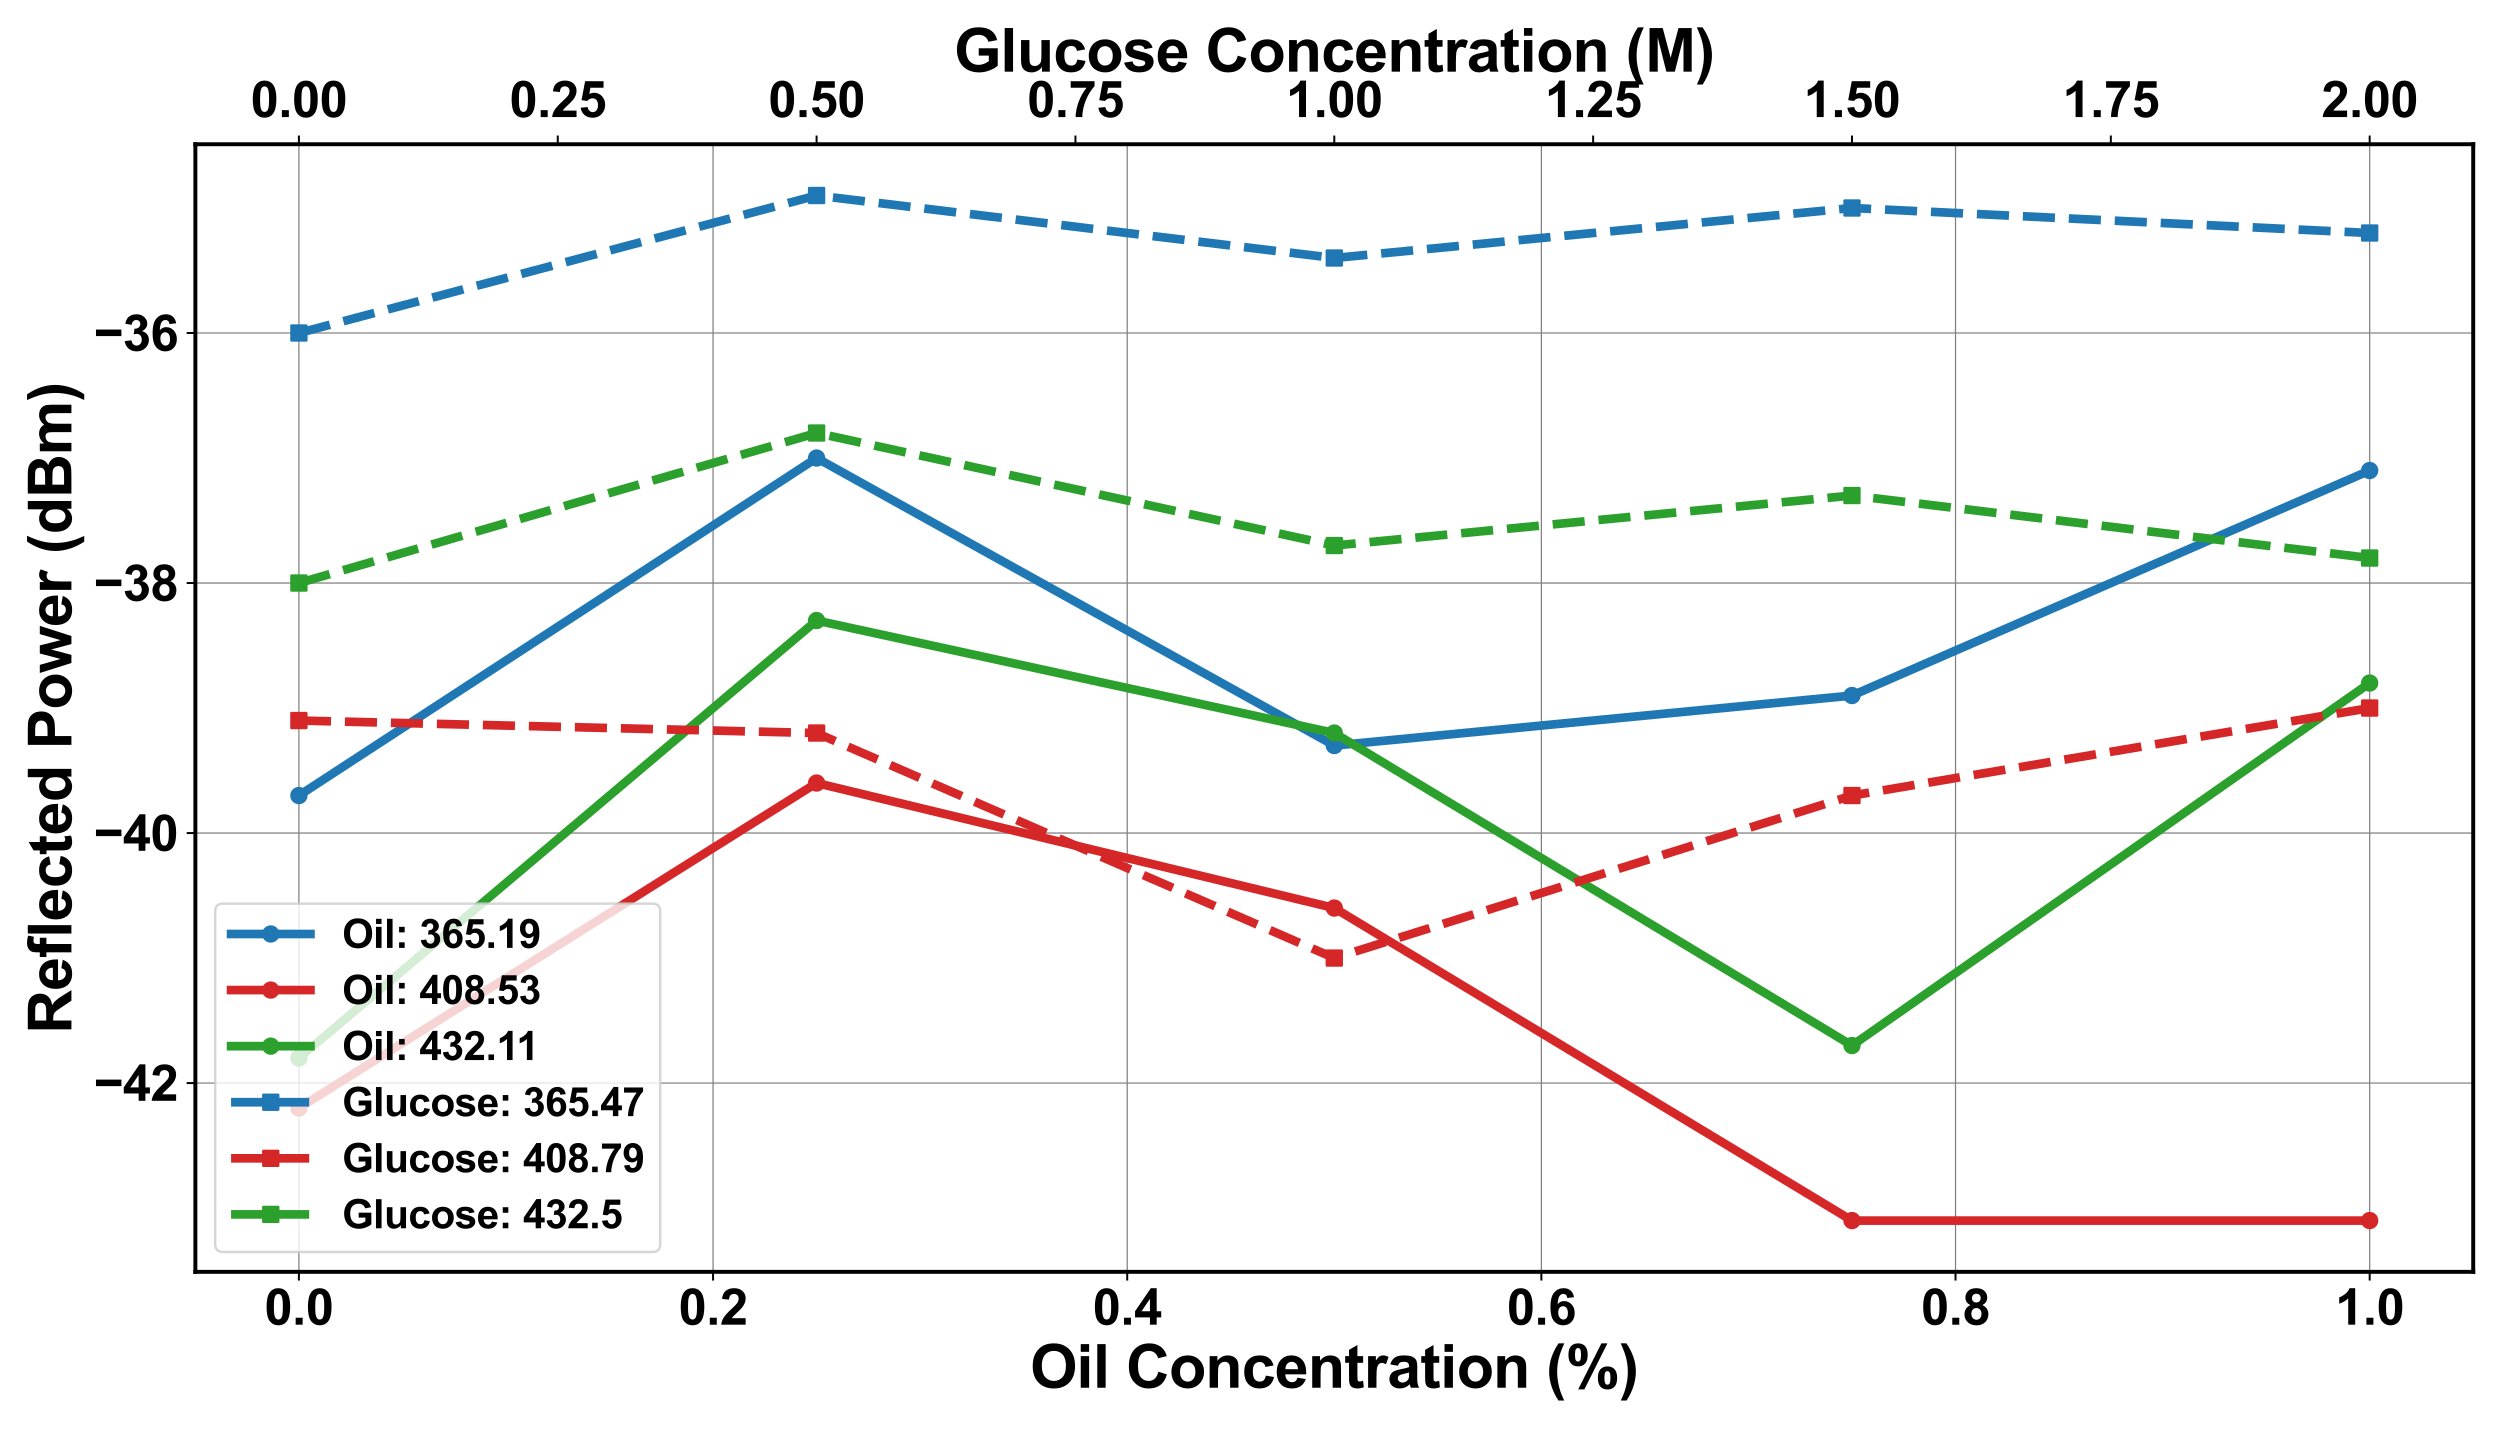 <?xml version="1.0" encoding="utf-8" standalone="no"?>
<!DOCTYPE svg PUBLIC "-//W3C//DTD SVG 1.1//EN"
  "http://www.w3.org/Graphics/SVG/1.1/DTD/svg11.dtd">
<svg xmlns:xlink="http://www.w3.org/1999/xlink" width="1008pt" height="576pt" viewBox="0 0 1008 576" xmlns="http://www.w3.org/2000/svg" version="1.1">
 <defs>
  <style type="text/css">*{stroke-linejoin: round; stroke-linecap: butt}</style>
 </defs>
 <g id="figure_1">
  <g id="patch_1">
   <path d="M 0 576 
L 1008 576 
L 1008 0 
L 0 0 
z
" style="fill: #ffffff"/>
  </g>
  <g id="axes_1">
   <g id="patch_2">
    <path d="M 78.77 512.8 
L 997.2 512.8 
L 997.2 58.16 
L 78.77 58.16 
z
" style="fill: #ffffff"/>
   </g>
   <g id="matplotlib.axis_1">
    <g id="xtick_1">
     <g id="line2d_1">
      <path d="M 120.517 512.8 
L 120.517 58.16 
" clip-path="url(#pa6f4087a02)" style="fill: none; stroke: #808080; stroke-width: 0.5; stroke-linecap: square"/>
     </g>
     <g id="line2d_2">
      <defs>
       <path id="m06d4ce881b" d="M 0 0 
L 0 3.5 
" style="stroke: #000000; stroke-width: 0.8"/>
      </defs>
      <g>
       <use xlink:href="#m06d4ce881b" x="120.517" y="512.8" style="stroke: #000000; stroke-width: 0.8"/>
      </g>
     </g>
     <g id="text_1">
      <!-- 0.0 -->
      <g transform="translate(106.617 534.116) scale(0.2 -0.2)">
       <defs>
        <path id="Arial-BoldMT-30" d="M 1756 4600 
Q 2422 4600 2797 4125 
Q 3244 3563 3244 2259 
Q 3244 959 2794 391 
Q 2422 -78 1756 -78 
Q 1088 -78 678 436 
Q 269 950 269 2269 
Q 269 3563 719 4131 
Q 1091 4600 1756 4600 
z
M 1756 3872 
Q 1597 3872 1472 3770 
Q 1347 3669 1278 3406 
Q 1188 3066 1188 2259 
Q 1188 1453 1269 1151 
Q 1350 850 1473 750 
Q 1597 650 1756 650 
Q 1916 650 2041 751 
Q 2166 853 2234 1116 
Q 2325 1453 2325 2259 
Q 2325 3066 2244 3367 
Q 2163 3669 2039 3770 
Q 1916 3872 1756 3872 
z
" transform="scale(0.016)"/>
        <path id="Arial-BoldMT-2e" d="M 459 0 
L 459 878 
L 1338 878 
L 1338 0 
L 459 0 
z
" transform="scale(0.016)"/>
       </defs>
       <use xlink:href="#Arial-BoldMT-30"/>
       <use xlink:href="#Arial-BoldMT-2e" x="55.615"/>
       <use xlink:href="#Arial-BoldMT-30" x="83.398"/>
      </g>
     </g>
    </g>
    <g id="xtick_2">
     <g id="line2d_3">
      <path d="M 287.504 512.8 
L 287.504 58.16 
" clip-path="url(#pa6f4087a02)" style="fill: none; stroke: #808080; stroke-width: 0.5; stroke-linecap: square"/>
     </g>
     <g id="line2d_4">
      <g>
       <use xlink:href="#m06d4ce881b" x="287.504" y="512.8" style="stroke: #000000; stroke-width: 0.8"/>
      </g>
     </g>
     <g id="text_2">
      <!-- 0.2 -->
      <g transform="translate(273.604 534.116) scale(0.2 -0.2)">
       <defs>
        <path id="Arial-BoldMT-32" d="M 3238 816 
L 3238 0 
L 159 0 
Q 209 463 459 877 
Q 709 1291 1447 1975 
Q 2041 2528 2175 2725 
Q 2356 2997 2356 3263 
Q 2356 3556 2198 3714 
Q 2041 3872 1763 3872 
Q 1488 3872 1325 3706 
Q 1163 3541 1138 3156 
L 263 3244 
Q 341 3969 753 4284 
Q 1166 4600 1784 4600 
Q 2463 4600 2850 4234 
Q 3238 3869 3238 3325 
Q 3238 3016 3127 2736 
Q 3016 2456 2775 2150 
Q 2616 1947 2200 1565 
Q 1784 1184 1673 1059 
Q 1563 934 1494 816 
L 3238 816 
z
" transform="scale(0.016)"/>
       </defs>
       <use xlink:href="#Arial-BoldMT-30"/>
       <use xlink:href="#Arial-BoldMT-2e" x="55.615"/>
       <use xlink:href="#Arial-BoldMT-32" x="83.398"/>
      </g>
     </g>
    </g>
    <g id="xtick_3">
     <g id="line2d_5">
      <path d="M 454.491 512.8 
L 454.491 58.16 
" clip-path="url(#pa6f4087a02)" style="fill: none; stroke: #808080; stroke-width: 0.5; stroke-linecap: square"/>
     </g>
     <g id="line2d_6">
      <g>
       <use xlink:href="#m06d4ce881b" x="454.491" y="512.8" style="stroke: #000000; stroke-width: 0.8"/>
      </g>
     </g>
     <g id="text_3">
      <!-- 0.4 -->
      <g transform="translate(440.591 534.116) scale(0.2 -0.2)">
       <defs>
        <path id="Arial-BoldMT-34" d="M 1994 0 
L 1994 922 
L 119 922 
L 119 1691 
L 2106 4600 
L 2844 4600 
L 2844 1694 
L 3413 1694 
L 3413 922 
L 2844 922 
L 2844 0 
L 1994 0 
z
M 1994 1694 
L 1994 3259 
L 941 1694 
L 1994 1694 
z
" transform="scale(0.016)"/>
       </defs>
       <use xlink:href="#Arial-BoldMT-30"/>
       <use xlink:href="#Arial-BoldMT-2e" x="55.615"/>
       <use xlink:href="#Arial-BoldMT-34" x="83.398"/>
      </g>
     </g>
    </g>
    <g id="xtick_4">
     <g id="line2d_7">
      <path d="M 621.479 512.8 
L 621.479 58.16 
" clip-path="url(#pa6f4087a02)" style="fill: none; stroke: #808080; stroke-width: 0.5; stroke-linecap: square"/>
     </g>
     <g id="line2d_8">
      <g>
       <use xlink:href="#m06d4ce881b" x="621.479" y="512.8" style="stroke: #000000; stroke-width: 0.8"/>
      </g>
     </g>
     <g id="text_4">
      <!-- 0.6 -->
      <g transform="translate(607.579 534.116) scale(0.2 -0.2)">
       <defs>
        <path id="Arial-BoldMT-36" d="M 3247 3459 
L 2397 3366 
Q 2366 3628 2234 3753 
Q 2103 3878 1894 3878 
Q 1616 3878 1423 3628 
Q 1231 3378 1181 2588 
Q 1509 2975 1997 2975 
Q 2547 2975 2939 2556 
Q 3331 2138 3331 1475 
Q 3331 772 2918 347 
Q 2506 -78 1859 -78 
Q 1166 -78 719 461 
Q 272 1000 272 2228 
Q 272 3488 737 4044 
Q 1203 4600 1947 4600 
Q 2469 4600 2811 4308 
Q 3153 4016 3247 3459 
z
M 1256 1544 
Q 1256 1116 1453 883 
Q 1650 650 1903 650 
Q 2147 650 2309 840 
Q 2472 1031 2472 1466 
Q 2472 1913 2297 2120 
Q 2122 2328 1859 2328 
Q 1606 2328 1431 2129 
Q 1256 1931 1256 1544 
z
" transform="scale(0.016)"/>
       </defs>
       <use xlink:href="#Arial-BoldMT-30"/>
       <use xlink:href="#Arial-BoldMT-2e" x="55.615"/>
       <use xlink:href="#Arial-BoldMT-36" x="83.398"/>
      </g>
     </g>
    </g>
    <g id="xtick_5">
     <g id="line2d_9">
      <path d="M 788.466 512.8 
L 788.466 58.16 
" clip-path="url(#pa6f4087a02)" style="fill: none; stroke: #808080; stroke-width: 0.5; stroke-linecap: square"/>
     </g>
     <g id="line2d_10">
      <g>
       <use xlink:href="#m06d4ce881b" x="788.466" y="512.8" style="stroke: #000000; stroke-width: 0.8"/>
      </g>
     </g>
     <g id="text_5">
      <!-- 0.8 -->
      <g transform="translate(774.566 534.116) scale(0.2 -0.2)">
       <defs>
        <path id="Arial-BoldMT-38" d="M 1025 2472 
Q 684 2616 529 2867 
Q 375 3119 375 3419 
Q 375 3931 733 4265 
Q 1091 4600 1750 4600 
Q 2403 4600 2764 4265 
Q 3125 3931 3125 3419 
Q 3125 3100 2959 2851 
Q 2794 2603 2494 2472 
Q 2875 2319 3073 2025 
Q 3272 1731 3272 1347 
Q 3272 713 2867 316 
Q 2463 -81 1791 -81 
Q 1166 -81 750 247 
Q 259 634 259 1309 
Q 259 1681 443 1992 
Q 628 2303 1025 2472 
z
M 1206 3356 
Q 1206 3094 1354 2947 
Q 1503 2800 1750 2800 
Q 2000 2800 2150 2948 
Q 2300 3097 2300 3359 
Q 2300 3606 2151 3754 
Q 2003 3903 1759 3903 
Q 1506 3903 1356 3753 
Q 1206 3603 1206 3356 
z
M 1125 1394 
Q 1125 1031 1311 828 
Q 1497 625 1775 625 
Q 2047 625 2225 820 
Q 2403 1016 2403 1384 
Q 2403 1706 2222 1901 
Q 2041 2097 1763 2097 
Q 1441 2097 1283 1875 
Q 1125 1653 1125 1394 
z
" transform="scale(0.016)"/>
       </defs>
       <use xlink:href="#Arial-BoldMT-30"/>
       <use xlink:href="#Arial-BoldMT-2e" x="55.615"/>
       <use xlink:href="#Arial-BoldMT-38" x="83.398"/>
      </g>
     </g>
    </g>
    <g id="xtick_6">
     <g id="line2d_11">
      <path d="M 955.453 512.8 
L 955.453 58.16 
" clip-path="url(#pa6f4087a02)" style="fill: none; stroke: #808080; stroke-width: 0.5; stroke-linecap: square"/>
     </g>
     <g id="line2d_12">
      <g>
       <use xlink:href="#m06d4ce881b" x="955.453" y="512.8" style="stroke: #000000; stroke-width: 0.8"/>
      </g>
     </g>
     <g id="text_6">
      <!-- 1.0 -->
      <g transform="translate(941.553 534.116) scale(0.2 -0.2)">
       <defs>
        <path id="Arial-BoldMT-31" d="M 2519 0 
L 1641 0 
L 1641 3309 
Q 1159 2859 506 2644 
L 506 3441 
Q 850 3553 1253 3867 
Q 1656 4181 1806 4600 
L 2519 4600 
L 2519 0 
z
" transform="scale(0.016)"/>
       </defs>
       <use xlink:href="#Arial-BoldMT-31"/>
       <use xlink:href="#Arial-BoldMT-2e" x="55.615"/>
       <use xlink:href="#Arial-BoldMT-30" x="83.398"/>
      </g>
     </g>
    </g>
    <g id="text_7">
     <!-- Oil Concentration (%) -->
     <g transform="translate(415.326 559.534) scale(0.24 -0.24)">
      <defs>
       <path id="Arial-BoldMT-4f" d="M 278 2263 
Q 278 2963 488 3438 
Q 644 3788 914 4066 
Q 1184 4344 1506 4478 
Q 1934 4659 2494 4659 
Q 3506 4659 4114 4031 
Q 4722 3403 4722 2284 
Q 4722 1175 4119 548 
Q 3516 -78 2506 -78 
Q 1484 -78 881 545 
Q 278 1169 278 2263 
z
M 1231 2294 
Q 1231 1516 1590 1114 
Q 1950 713 2503 713 
Q 3056 713 3411 1111 
Q 3766 1509 3766 2306 
Q 3766 3094 3420 3481 
Q 3075 3869 2503 3869 
Q 1931 3869 1581 3476 
Q 1231 3084 1231 2294 
z
" transform="scale(0.016)"/>
       <path id="Arial-BoldMT-69" d="M 459 3769 
L 459 4581 
L 1338 4581 
L 1338 3769 
L 459 3769 
z
M 459 0 
L 459 3319 
L 1338 3319 
L 1338 0 
L 459 0 
z
" transform="scale(0.016)"/>
       <path id="Arial-BoldMT-6c" d="M 459 0 
L 459 4581 
L 1338 4581 
L 1338 0 
L 459 0 
z
" transform="scale(0.016)"/>
       <path id="Arial-BoldMT-20" transform="scale(0.016)"/>
       <path id="Arial-BoldMT-43" d="M 3397 1684 
L 4294 1400 
Q 4088 650 3608 286 
Q 3128 -78 2391 -78 
Q 1478 -78 890 545 
Q 303 1169 303 2250 
Q 303 3394 893 4026 
Q 1484 4659 2447 4659 
Q 3288 4659 3813 4163 
Q 4125 3869 4281 3319 
L 3366 3100 
Q 3284 3456 3026 3662 
Q 2769 3869 2400 3869 
Q 1891 3869 1573 3503 
Q 1256 3138 1256 2319 
Q 1256 1450 1568 1081 
Q 1881 713 2381 713 
Q 2750 713 3015 947 
Q 3281 1181 3397 1684 
z
" transform="scale(0.016)"/>
       <path id="Arial-BoldMT-6f" d="M 256 1706 
Q 256 2144 472 2553 
Q 688 2963 1083 3178 
Q 1478 3394 1966 3394 
Q 2719 3394 3200 2905 
Q 3681 2416 3681 1669 
Q 3681 916 3195 420 
Q 2709 -75 1972 -75 
Q 1516 -75 1102 131 
Q 688 338 472 736 
Q 256 1134 256 1706 
z
M 1156 1659 
Q 1156 1166 1390 903 
Q 1625 641 1969 641 
Q 2313 641 2545 903 
Q 2778 1166 2778 1666 
Q 2778 2153 2545 2415 
Q 2313 2678 1969 2678 
Q 1625 2678 1390 2415 
Q 1156 2153 1156 1659 
z
" transform="scale(0.016)"/>
       <path id="Arial-BoldMT-6e" d="M 3478 0 
L 2600 0 
L 2600 1694 
Q 2600 2231 2544 2389 
Q 2488 2547 2361 2634 
Q 2234 2722 2056 2722 
Q 1828 2722 1647 2597 
Q 1466 2472 1398 2265 
Q 1331 2059 1331 1503 
L 1331 0 
L 453 0 
L 453 3319 
L 1269 3319 
L 1269 2831 
Q 1703 3394 2363 3394 
Q 2653 3394 2893 3289 
Q 3134 3184 3257 3021 
Q 3381 2859 3429 2653 
Q 3478 2447 3478 2063 
L 3478 0 
z
" transform="scale(0.016)"/>
       <path id="Arial-BoldMT-63" d="M 3353 2338 
L 2488 2181 
Q 2444 2441 2289 2572 
Q 2134 2703 1888 2703 
Q 1559 2703 1364 2476 
Q 1169 2250 1169 1719 
Q 1169 1128 1367 884 
Q 1566 641 1900 641 
Q 2150 641 2309 783 
Q 2469 925 2534 1272 
L 3397 1125 
Q 3263 531 2881 228 
Q 2500 -75 1859 -75 
Q 1131 -75 698 384 
Q 266 844 266 1656 
Q 266 2478 700 2936 
Q 1134 3394 1875 3394 
Q 2481 3394 2839 3133 
Q 3197 2872 3353 2338 
z
" transform="scale(0.016)"/>
       <path id="Arial-BoldMT-65" d="M 2381 1056 
L 3256 909 
Q 3088 428 2723 176 
Q 2359 -75 1813 -75 
Q 947 -75 531 491 
Q 203 944 203 1634 
Q 203 2459 634 2926 
Q 1066 3394 1725 3394 
Q 2466 3394 2894 2905 
Q 3322 2416 3303 1406 
L 1103 1406 
Q 1113 1016 1316 798 
Q 1519 581 1822 581 
Q 2028 581 2168 693 
Q 2309 806 2381 1056 
z
M 2431 1944 
Q 2422 2325 2234 2523 
Q 2047 2722 1778 2722 
Q 1491 2722 1303 2513 
Q 1116 2303 1119 1944 
L 2431 1944 
z
" transform="scale(0.016)"/>
       <path id="Arial-BoldMT-74" d="M 1981 3319 
L 1981 2619 
L 1381 2619 
L 1381 1281 
Q 1381 875 1398 808 
Q 1416 741 1477 697 
Q 1538 653 1625 653 
Q 1747 653 1978 738 
L 2053 56 
Q 1747 -75 1359 -75 
Q 1122 -75 931 4 
Q 741 84 652 211 
Q 563 338 528 553 
Q 500 706 500 1172 
L 500 2619 
L 97 2619 
L 97 3319 
L 500 3319 
L 500 3978 
L 1381 4491 
L 1381 3319 
L 1981 3319 
z
" transform="scale(0.016)"/>
       <path id="Arial-BoldMT-72" d="M 1300 0 
L 422 0 
L 422 3319 
L 1238 3319 
L 1238 2847 
Q 1447 3181 1614 3287 
Q 1781 3394 1994 3394 
Q 2294 3394 2572 3228 
L 2300 2463 
Q 2078 2606 1888 2606 
Q 1703 2606 1575 2504 
Q 1447 2403 1373 2137 
Q 1300 1872 1300 1025 
L 1300 0 
z
" transform="scale(0.016)"/>
       <path id="Arial-BoldMT-61" d="M 1116 2306 
L 319 2450 
Q 453 2931 781 3162 
Q 1109 3394 1756 3394 
Q 2344 3394 2631 3255 
Q 2919 3116 3036 2902 
Q 3153 2688 3153 2116 
L 3144 1091 
Q 3144 653 3186 445 
Q 3228 238 3344 0 
L 2475 0 
Q 2441 88 2391 259 
Q 2369 338 2359 363 
Q 2134 144 1878 34 
Q 1622 -75 1331 -75 
Q 819 -75 523 203 
Q 228 481 228 906 
Q 228 1188 362 1408 
Q 497 1628 739 1745 
Q 981 1863 1438 1950 
Q 2053 2066 2291 2166 
L 2291 2253 
Q 2291 2506 2166 2614 
Q 2041 2722 1694 2722 
Q 1459 2722 1328 2630 
Q 1197 2538 1116 2306 
z
M 2291 1594 
Q 2122 1538 1756 1459 
Q 1391 1381 1278 1306 
Q 1106 1184 1106 997 
Q 1106 813 1243 678 
Q 1381 544 1594 544 
Q 1831 544 2047 700 
Q 2206 819 2256 991 
Q 2291 1103 2291 1419 
L 2291 1594 
z
" transform="scale(0.016)"/>
       <path id="Arial-BoldMT-28" d="M 1916 -1347 
L 1313 -1347 
Q 834 -625 584 153 
Q 334 931 334 1659 
Q 334 2563 644 3369 
Q 913 4069 1325 4659 
L 1925 4659 
Q 1497 3713 1336 3048 
Q 1175 2384 1175 1641 
Q 1175 1128 1270 590 
Q 1366 53 1531 -431 
Q 1641 -750 1916 -1347 
z
" transform="scale(0.016)"/>
       <path id="Arial-BoldMT-25" d="M 278 3450 
Q 278 4066 548 4362 
Q 819 4659 1281 4659 
Q 1759 4659 2029 4364 
Q 2300 4069 2300 3450 
Q 2300 2834 2029 2537 
Q 1759 2241 1297 2241 
Q 819 2241 548 2536 
Q 278 2831 278 3450 
z
M 963 3456 
Q 963 3009 1066 2856 
Q 1144 2744 1281 2744 
Q 1422 2744 1500 2856 
Q 1600 3009 1600 3456 
Q 1600 3903 1500 4053 
Q 1422 4169 1281 4169 
Q 1144 4169 1066 4056 
Q 963 3903 963 3456 
z
M 1950 -175 
L 1300 -175 
L 3741 4659 
L 4372 4659 
L 1950 -175 
z
M 3369 1028 
Q 3369 1644 3639 1941 
Q 3909 2238 4378 2238 
Q 4850 2238 5120 1941 
Q 5391 1644 5391 1028 
Q 5391 409 5120 112 
Q 4850 -184 4388 -184 
Q 3909 -184 3639 112 
Q 3369 409 3369 1028 
z
M 4053 1031 
Q 4053 584 4156 434 
Q 4234 319 4372 319 
Q 4513 319 4588 431 
Q 4691 584 4691 1031 
Q 4691 1478 4591 1631 
Q 4513 1744 4372 1744 
Q 4231 1744 4156 1631 
Q 4053 1478 4053 1031 
z
" transform="scale(0.016)"/>
       <path id="Arial-BoldMT-29" d="M 216 -1347 
Q 475 -791 581 -494 
Q 688 -197 778 190 
Q 869 578 912 926 
Q 956 1275 956 1641 
Q 956 2384 797 3048 
Q 638 3713 209 4659 
L 806 4659 
Q 1278 3988 1539 3234 
Q 1800 2481 1800 1706 
Q 1800 1053 1594 306 
Q 1359 -531 822 -1347 
L 216 -1347 
z
" transform="scale(0.016)"/>
      </defs>
      <use xlink:href="#Arial-BoldMT-4f"/>
      <use xlink:href="#Arial-BoldMT-69" x="77.783"/>
      <use xlink:href="#Arial-BoldMT-6c" x="105.566"/>
      <use xlink:href="#Arial-BoldMT-20" x="133.35"/>
      <use xlink:href="#Arial-BoldMT-43" x="161.133"/>
      <use xlink:href="#Arial-BoldMT-6f" x="233.35"/>
      <use xlink:href="#Arial-BoldMT-6e" x="294.434"/>
      <use xlink:href="#Arial-BoldMT-63" x="355.518"/>
      <use xlink:href="#Arial-BoldMT-65" x="411.133"/>
      <use xlink:href="#Arial-BoldMT-6e" x="466.748"/>
      <use xlink:href="#Arial-BoldMT-74" x="527.832"/>
      <use xlink:href="#Arial-BoldMT-72" x="561.133"/>
      <use xlink:href="#Arial-BoldMT-61" x="600.049"/>
      <use xlink:href="#Arial-BoldMT-74" x="655.664"/>
      <use xlink:href="#Arial-BoldMT-69" x="688.965"/>
      <use xlink:href="#Arial-BoldMT-6f" x="716.748"/>
      <use xlink:href="#Arial-BoldMT-6e" x="777.832"/>
      <use xlink:href="#Arial-BoldMT-20" x="838.916"/>
      <use xlink:href="#Arial-BoldMT-28" x="866.699"/>
      <use xlink:href="#Arial-BoldMT-25" x="900"/>
      <use xlink:href="#Arial-BoldMT-29" x="988.916"/>
     </g>
    </g>
   </g>
   <g id="matplotlib.axis_2">
    <g id="ytick_1">
     <g id="line2d_13">
      <path d="M 78.77 436.691 
L 997.2 436.691 
" clip-path="url(#pa6f4087a02)" style="fill: none; stroke: #808080; stroke-width: 0.5; stroke-linecap: square"/>
     </g>
     <g id="line2d_14">
      <defs>
       <path id="mafefb5306f" d="M 0 0 
L -3.5 0 
" style="stroke: #000000; stroke-width: 0.8"/>
      </defs>
      <g>
       <use xlink:href="#mafefb5306f" x="78.77" y="436.691" style="stroke: #000000; stroke-width: 0.8"/>
      </g>
     </g>
     <g id="text_8">
      <!-- −42 -->
      <g transform="translate(37.845 443.848) scale(0.2 -0.2)">
       <defs>
        <path id="Arial-BoldMT-2212" d="M 266 1850 
L 266 2672 
L 3469 2672 
L 3469 1850 
L 266 1850 
z
" transform="scale(0.016)"/>
       </defs>
       <use xlink:href="#Arial-BoldMT-2212"/>
       <use xlink:href="#Arial-BoldMT-34" x="58.398"/>
       <use xlink:href="#Arial-BoldMT-32" x="114.014"/>
      </g>
     </g>
    </g>
    <g id="ytick_2">
     <g id="line2d_15">
      <path d="M 78.77 335.884 
L 997.2 335.884 
" clip-path="url(#pa6f4087a02)" style="fill: none; stroke: #808080; stroke-width: 0.5; stroke-linecap: square"/>
     </g>
     <g id="line2d_16">
      <g>
       <use xlink:href="#mafefb5306f" x="78.77" y="335.884" style="stroke: #000000; stroke-width: 0.8"/>
      </g>
     </g>
     <g id="text_9">
      <!-- −40 -->
      <g transform="translate(37.845 343.041) scale(0.2 -0.2)">
       <use xlink:href="#Arial-BoldMT-2212"/>
       <use xlink:href="#Arial-BoldMT-34" x="58.398"/>
       <use xlink:href="#Arial-BoldMT-30" x="114.014"/>
      </g>
     </g>
    </g>
    <g id="ytick_3">
     <g id="line2d_17">
      <path d="M 78.77 235.076 
L 997.2 235.076 
" clip-path="url(#pa6f4087a02)" style="fill: none; stroke: #808080; stroke-width: 0.5; stroke-linecap: square"/>
     </g>
     <g id="line2d_18">
      <g>
       <use xlink:href="#mafefb5306f" x="78.77" y="235.076" style="stroke: #000000; stroke-width: 0.8"/>
      </g>
     </g>
     <g id="text_10">
      <!-- −38 -->
      <g transform="translate(37.845 242.234) scale(0.2 -0.2)">
       <defs>
        <path id="Arial-BoldMT-33" d="M 241 1216 
L 1091 1319 
Q 1131 994 1309 822 
Q 1488 650 1741 650 
Q 2013 650 2198 856 
Q 2384 1063 2384 1413 
Q 2384 1744 2206 1937 
Q 2028 2131 1772 2131 
Q 1603 2131 1369 2066 
L 1466 2781 
Q 1822 2772 2009 2936 
Q 2197 3100 2197 3372 
Q 2197 3603 2059 3740 
Q 1922 3878 1694 3878 
Q 1469 3878 1309 3722 
Q 1150 3566 1116 3266 
L 306 3403 
Q 391 3819 561 4067 
Q 731 4316 1036 4458 
Q 1341 4600 1719 4600 
Q 2366 4600 2756 4188 
Q 3078 3850 3078 3425 
Q 3078 2822 2419 2463 
Q 2813 2378 3048 2084 
Q 3284 1791 3284 1375 
Q 3284 772 2843 347 
Q 2403 -78 1747 -78 
Q 1125 -78 715 280 
Q 306 638 241 1216 
z
" transform="scale(0.016)"/>
       </defs>
       <use xlink:href="#Arial-BoldMT-2212"/>
       <use xlink:href="#Arial-BoldMT-33" x="58.398"/>
       <use xlink:href="#Arial-BoldMT-38" x="114.014"/>
      </g>
     </g>
    </g>
    <g id="ytick_4">
     <g id="line2d_19">
      <path d="M 78.77 134.269 
L 997.2 134.269 
" clip-path="url(#pa6f4087a02)" style="fill: none; stroke: #808080; stroke-width: 0.5; stroke-linecap: square"/>
     </g>
     <g id="line2d_20">
      <g>
       <use xlink:href="#mafefb5306f" x="78.77" y="134.269" style="stroke: #000000; stroke-width: 0.8"/>
      </g>
     </g>
     <g id="text_11">
      <!-- −36 -->
      <g transform="translate(37.845 141.427) scale(0.2 -0.2)">
       <use xlink:href="#Arial-BoldMT-2212"/>
       <use xlink:href="#Arial-BoldMT-33" x="58.398"/>
       <use xlink:href="#Arial-BoldMT-36" x="114.014"/>
      </g>
     </g>
    </g>
    <g id="text_12">
     <!-- Reflected Power (dBm) -->
     <g transform="translate(28.794 416.829) rotate(-90) scale(0.24 -0.24)">
      <defs>
       <path id="Arial-BoldMT-52" d="M 469 0 
L 469 4581 
L 2416 4581 
Q 3150 4581 3483 4457 
Q 3816 4334 4016 4018 
Q 4216 3703 4216 3297 
Q 4216 2781 3912 2445 
Q 3609 2109 3006 2022 
Q 3306 1847 3501 1637 
Q 3697 1428 4028 894 
L 4588 0 
L 3481 0 
L 2813 997 
Q 2456 1531 2325 1670 
Q 2194 1809 2047 1861 
Q 1900 1913 1581 1913 
L 1394 1913 
L 1394 0 
L 469 0 
z
M 1394 2644 
L 2078 2644 
Q 2744 2644 2909 2700 
Q 3075 2756 3169 2893 
Q 3263 3031 3263 3238 
Q 3263 3469 3139 3611 
Q 3016 3753 2791 3791 
Q 2678 3806 2116 3806 
L 1394 3806 
L 1394 2644 
z
" transform="scale(0.016)"/>
       <path id="Arial-BoldMT-66" d="M 75 3319 
L 563 3319 
L 563 3569 
Q 563 3988 652 4194 
Q 741 4400 980 4529 
Q 1219 4659 1584 4659 
Q 1959 4659 2319 4547 
L 2200 3934 
Q 1991 3984 1797 3984 
Q 1606 3984 1523 3895 
Q 1441 3806 1441 3553 
L 1441 3319 
L 2097 3319 
L 2097 2628 
L 1441 2628 
L 1441 0 
L 563 0 
L 563 2628 
L 75 2628 
L 75 3319 
z
" transform="scale(0.016)"/>
       <path id="Arial-BoldMT-64" d="M 3503 0 
L 2688 0 
L 2688 488 
Q 2484 203 2207 64 
Q 1931 -75 1650 -75 
Q 1078 -75 670 386 
Q 263 847 263 1672 
Q 263 2516 659 2955 
Q 1056 3394 1663 3394 
Q 2219 3394 2625 2931 
L 2625 4581 
L 3503 4581 
L 3503 0 
z
M 1159 1731 
Q 1159 1200 1306 963 
Q 1519 619 1900 619 
Q 2203 619 2415 876 
Q 2628 1134 2628 1647 
Q 2628 2219 2422 2470 
Q 2216 2722 1894 2722 
Q 1581 2722 1370 2473 
Q 1159 2225 1159 1731 
z
" transform="scale(0.016)"/>
       <path id="Arial-BoldMT-50" d="M 466 0 
L 466 4581 
L 1950 4581 
Q 2794 4581 3050 4513 
Q 3444 4409 3709 4064 
Q 3975 3719 3975 3172 
Q 3975 2750 3822 2462 
Q 3669 2175 3433 2011 
Q 3197 1847 2953 1794 
Q 2622 1728 1994 1728 
L 1391 1728 
L 1391 0 
L 466 0 
z
M 1391 3806 
L 1391 2506 
L 1897 2506 
Q 2444 2506 2628 2578 
Q 2813 2650 2917 2803 
Q 3022 2956 3022 3159 
Q 3022 3409 2875 3571 
Q 2728 3734 2503 3775 
Q 2338 3806 1838 3806 
L 1391 3806 
z
" transform="scale(0.016)"/>
       <path id="Arial-BoldMT-77" d="M 1078 0 
L 28 3319 
L 881 3319 
L 1503 1144 
L 2075 3319 
L 2922 3319 
L 3475 1144 
L 4109 3319 
L 4975 3319 
L 3909 0 
L 3066 0 
L 2494 2134 
L 1931 0 
L 1078 0 
z
" transform="scale(0.016)"/>
       <path id="Arial-BoldMT-42" d="M 469 4581 
L 2300 4581 
Q 2844 4581 3111 4536 
Q 3378 4491 3589 4347 
Q 3800 4203 3940 3964 
Q 4081 3725 4081 3428 
Q 4081 3106 3907 2837 
Q 3734 2569 3438 2434 
Q 3856 2313 4081 2019 
Q 4306 1725 4306 1328 
Q 4306 1016 4161 720 
Q 4016 425 3764 248 
Q 3513 72 3144 31 
Q 2913 6 2028 0 
L 469 0 
L 469 4581 
z
M 1394 3819 
L 1394 2759 
L 2000 2759 
Q 2541 2759 2672 2775 
Q 2909 2803 3045 2939 
Q 3181 3075 3181 3297 
Q 3181 3509 3064 3642 
Q 2947 3775 2716 3803 
Q 2578 3819 1925 3819 
L 1394 3819 
z
M 1394 1997 
L 1394 772 
L 2250 772 
Q 2750 772 2884 800 
Q 3091 838 3220 983 
Q 3350 1128 3350 1372 
Q 3350 1578 3250 1722 
Q 3150 1866 2961 1931 
Q 2772 1997 2141 1997 
L 1394 1997 
z
" transform="scale(0.016)"/>
       <path id="Arial-BoldMT-6d" d="M 394 3319 
L 1203 3319 
L 1203 2866 
Q 1638 3394 2238 3394 
Q 2556 3394 2790 3262 
Q 3025 3131 3175 2866 
Q 3394 3131 3647 3262 
Q 3900 3394 4188 3394 
Q 4553 3394 4806 3245 
Q 5059 3097 5184 2809 
Q 5275 2597 5275 2122 
L 5275 0 
L 4397 0 
L 4397 1897 
Q 4397 2391 4306 2534 
Q 4184 2722 3931 2722 
Q 3747 2722 3584 2609 
Q 3422 2497 3350 2280 
Q 3278 2063 3278 1594 
L 3278 0 
L 2400 0 
L 2400 1819 
Q 2400 2303 2353 2443 
Q 2306 2584 2207 2653 
Q 2109 2722 1941 2722 
Q 1738 2722 1575 2612 
Q 1413 2503 1342 2297 
Q 1272 2091 1272 1613 
L 1272 0 
L 394 0 
L 394 3319 
z
" transform="scale(0.016)"/>
      </defs>
      <use xlink:href="#Arial-BoldMT-52"/>
      <use xlink:href="#Arial-BoldMT-65" x="72.217"/>
      <use xlink:href="#Arial-BoldMT-66" x="127.832"/>
      <use xlink:href="#Arial-BoldMT-6c" x="161.133"/>
      <use xlink:href="#Arial-BoldMT-65" x="188.916"/>
      <use xlink:href="#Arial-BoldMT-63" x="244.531"/>
      <use xlink:href="#Arial-BoldMT-74" x="300.146"/>
      <use xlink:href="#Arial-BoldMT-65" x="333.447"/>
      <use xlink:href="#Arial-BoldMT-64" x="389.062"/>
      <use xlink:href="#Arial-BoldMT-20" x="450.146"/>
      <use xlink:href="#Arial-BoldMT-50" x="477.93"/>
      <use xlink:href="#Arial-BoldMT-6f" x="544.629"/>
      <use xlink:href="#Arial-BoldMT-77" x="605.713"/>
      <use xlink:href="#Arial-BoldMT-65" x="683.496"/>
      <use xlink:href="#Arial-BoldMT-72" x="739.111"/>
      <use xlink:href="#Arial-BoldMT-20" x="778.027"/>
      <use xlink:href="#Arial-BoldMT-28" x="805.811"/>
      <use xlink:href="#Arial-BoldMT-64" x="839.111"/>
      <use xlink:href="#Arial-BoldMT-42" x="900.195"/>
      <use xlink:href="#Arial-BoldMT-6d" x="972.412"/>
      <use xlink:href="#Arial-BoldMT-29" x="1061.328"/>
     </g>
    </g>
   </g>
   <g id="line2d_21">
    <path d="M 120.517 320.762 
L 329.251 184.673 
L 537.985 300.601 
L 746.719 280.44 
L 955.453 189.713 
" clip-path="url(#pa6f4087a02)" style="fill: none; stroke: #1f77b4; stroke-width: 3.5; stroke-linecap: square"/>
    <defs>
     <path id="m2d34111f31" d="M 0 3 
C 0.796 3 1.559 2.684 2.121 2.121 
C 2.684 1.559 3 0.796 3 0 
C 3 -0.796 2.684 -1.559 2.121 -2.121 
C 1.559 -2.684 0.796 -3 0 -3 
C -0.796 -3 -1.559 -2.684 -2.121 -2.121 
C -2.684 -1.559 -3 -0.796 -3 0 
C -3 0.796 -2.684 1.559 -2.121 2.121 
C -1.559 2.684 -0.796 3 0 3 
z
" style="stroke: #1f77b4"/>
    </defs>
    <g clip-path="url(#pa6f4087a02)">
     <use xlink:href="#m2d34111f31" x="120.517" y="320.762" style="fill: #1f77b4; stroke: #1f77b4"/>
     <use xlink:href="#m2d34111f31" x="329.251" y="184.673" style="fill: #1f77b4; stroke: #1f77b4"/>
     <use xlink:href="#m2d34111f31" x="537.985" y="300.601" style="fill: #1f77b4; stroke: #1f77b4"/>
     <use xlink:href="#m2d34111f31" x="746.719" y="280.44" style="fill: #1f77b4; stroke: #1f77b4"/>
     <use xlink:href="#m2d34111f31" x="955.453" y="189.713" style="fill: #1f77b4; stroke: #1f77b4"/>
    </g>
   </g>
   <g id="line2d_22">
    <path d="M 120.517 446.771 
L 329.251 315.722 
L 537.985 366.126 
L 746.719 492.135 
L 955.453 492.135 
" clip-path="url(#pa6f4087a02)" style="fill: none; stroke: #d62728; stroke-width: 3.5; stroke-linecap: square"/>
    <defs>
     <path id="mc7c6e3d0de" d="M 0 3 
C 0.796 3 1.559 2.684 2.121 2.121 
C 2.684 1.559 3 0.796 3 0 
C 3 -0.796 2.684 -1.559 2.121 -2.121 
C 1.559 -2.684 0.796 -3 0 -3 
C -0.796 -3 -1.559 -2.684 -2.121 -2.121 
C -2.684 -1.559 -3 -0.796 -3 0 
C -3 0.796 -2.684 1.559 -2.121 2.121 
C -1.559 2.684 -0.796 3 0 3 
z
" style="stroke: #d62728"/>
    </defs>
    <g clip-path="url(#pa6f4087a02)">
     <use xlink:href="#mc7c6e3d0de" x="120.517" y="446.771" style="fill: #d62728; stroke: #d62728"/>
     <use xlink:href="#mc7c6e3d0de" x="329.251" y="315.722" style="fill: #d62728; stroke: #d62728"/>
     <use xlink:href="#mc7c6e3d0de" x="537.985" y="366.126" style="fill: #d62728; stroke: #d62728"/>
     <use xlink:href="#mc7c6e3d0de" x="746.719" y="492.135" style="fill: #d62728; stroke: #d62728"/>
     <use xlink:href="#mc7c6e3d0de" x="955.453" y="492.135" style="fill: #d62728; stroke: #d62728"/>
    </g>
   </g>
   <g id="line2d_23">
    <path d="M 120.517 426.61 
L 329.251 250.198 
L 537.985 295.561 
L 746.719 421.57 
L 955.453 275.399 
" clip-path="url(#pa6f4087a02)" style="fill: none; stroke: #2ca02c; stroke-width: 3.5; stroke-linecap: square"/>
    <defs>
     <path id="m52dffba905" d="M 0 3 
C 0.796 3 1.559 2.684 2.121 2.121 
C 2.684 1.559 3 0.796 3 0 
C 3 -0.796 2.684 -1.559 2.121 -2.121 
C 1.559 -2.684 0.796 -3 0 -3 
C -0.796 -3 -1.559 -2.684 -2.121 -2.121 
C -2.684 -1.559 -3 -0.796 -3 0 
C -3 0.796 -2.684 1.559 -2.121 2.121 
C -1.559 2.684 -0.796 3 0 3 
z
" style="stroke: #2ca02c"/>
    </defs>
    <g clip-path="url(#pa6f4087a02)">
     <use xlink:href="#m52dffba905" x="120.517" y="426.61" style="fill: #2ca02c; stroke: #2ca02c"/>
     <use xlink:href="#m52dffba905" x="329.251" y="250.198" style="fill: #2ca02c; stroke: #2ca02c"/>
     <use xlink:href="#m52dffba905" x="537.985" y="295.561" style="fill: #2ca02c; stroke: #2ca02c"/>
     <use xlink:href="#m52dffba905" x="746.719" y="421.57" style="fill: #2ca02c; stroke: #2ca02c"/>
     <use xlink:href="#m52dffba905" x="955.453" y="275.399" style="fill: #2ca02c; stroke: #2ca02c"/>
    </g>
   </g>
   <g id="patch_3">
    <path d="M 78.77 512.8 
L 78.77 58.16 
" style="fill: none; stroke: #000000; stroke-width: 1.6; stroke-linejoin: miter; stroke-linecap: square"/>
   </g>
   <g id="patch_4">
    <path d="M 997.2 512.8 
L 997.2 58.16 
" style="fill: none; stroke: #000000; stroke-width: 1.6; stroke-linejoin: miter; stroke-linecap: square"/>
   </g>
   <g id="patch_5">
    <path d="M 78.77 512.8 
L 997.2 512.8 
" style="fill: none; stroke: #000000; stroke-width: 1.6; stroke-linejoin: miter; stroke-linecap: square"/>
   </g>
   <g id="patch_6">
    <path d="M 78.77 58.16 
L 997.2 58.16 
" style="fill: none; stroke: #000000; stroke-width: 1.6; stroke-linejoin: miter; stroke-linecap: square"/>
   </g>
  </g>
  <g id="axes_2">
   <g id="matplotlib.axis_3">
    <g id="xtick_7">
     <g id="line2d_24">
      <defs>
       <path id="m290f99ea43" d="M 0 0 
L 0 -3.5 
" style="stroke: #000000; stroke-width: 0.8"/>
      </defs>
      <g>
       <use xlink:href="#m290f99ea43" x="120.517" y="58.16" style="stroke: #000000; stroke-width: 0.8"/>
      </g>
     </g>
     <g id="text_13">
      <!-- 0.00 -->
      <g transform="translate(101.056 47.213) scale(0.2 -0.2)">
       <use xlink:href="#Arial-BoldMT-30"/>
       <use xlink:href="#Arial-BoldMT-2e" x="55.615"/>
       <use xlink:href="#Arial-BoldMT-30" x="83.398"/>
       <use xlink:href="#Arial-BoldMT-30" x="139.014"/>
      </g>
     </g>
    </g>
    <g id="xtick_8">
     <g id="line2d_25">
      <g>
       <use xlink:href="#m290f99ea43" x="224.884" y="58.16" style="stroke: #000000; stroke-width: 0.8"/>
      </g>
     </g>
     <g id="text_14">
      <!-- 0.25 -->
      <g transform="translate(205.423 47.213) scale(0.2 -0.2)">
       <defs>
        <path id="Arial-BoldMT-35" d="M 284 1178 
L 1159 1269 
Q 1197 972 1381 798 
Q 1566 625 1806 625 
Q 2081 625 2272 848 
Q 2463 1072 2463 1522 
Q 2463 1944 2273 2155 
Q 2084 2366 1781 2366 
Q 1403 2366 1103 2031 
L 391 2134 
L 841 4519 
L 3163 4519 
L 3163 3697 
L 1506 3697 
L 1369 2919 
Q 1663 3066 1969 3066 
Q 2553 3066 2959 2641 
Q 3366 2216 3366 1538 
Q 3366 972 3038 528 
Q 2591 -78 1797 -78 
Q 1163 -78 763 262 
Q 363 603 284 1178 
z
" transform="scale(0.016)"/>
       </defs>
       <use xlink:href="#Arial-BoldMT-30"/>
       <use xlink:href="#Arial-BoldMT-2e" x="55.615"/>
       <use xlink:href="#Arial-BoldMT-32" x="83.398"/>
       <use xlink:href="#Arial-BoldMT-35" x="139.014"/>
      </g>
     </g>
    </g>
    <g id="xtick_9">
     <g id="line2d_26">
      <g>
       <use xlink:href="#m290f99ea43" x="329.251" y="58.16" style="stroke: #000000; stroke-width: 0.8"/>
      </g>
     </g>
     <g id="text_15">
      <!-- 0.50 -->
      <g transform="translate(309.79 47.213) scale(0.2 -0.2)">
       <use xlink:href="#Arial-BoldMT-30"/>
       <use xlink:href="#Arial-BoldMT-2e" x="55.615"/>
       <use xlink:href="#Arial-BoldMT-35" x="83.398"/>
       <use xlink:href="#Arial-BoldMT-30" x="139.014"/>
      </g>
     </g>
    </g>
    <g id="xtick_10">
     <g id="line2d_27">
      <g>
       <use xlink:href="#m290f99ea43" x="433.618" y="58.16" style="stroke: #000000; stroke-width: 0.8"/>
      </g>
     </g>
     <g id="text_16">
      <!-- 0.75 -->
      <g transform="translate(414.157 47.213) scale(0.2 -0.2)">
       <defs>
        <path id="Arial-BoldMT-37" d="M 272 3703 
L 272 4519 
L 3275 4519 
L 3275 3881 
Q 2903 3516 2518 2831 
Q 2134 2147 1932 1376 
Q 1731 606 1734 0 
L 888 0 
Q 909 950 1279 1937 
Q 1650 2925 2269 3703 
L 272 3703 
z
" transform="scale(0.016)"/>
       </defs>
       <use xlink:href="#Arial-BoldMT-30"/>
       <use xlink:href="#Arial-BoldMT-2e" x="55.615"/>
       <use xlink:href="#Arial-BoldMT-37" x="83.398"/>
       <use xlink:href="#Arial-BoldMT-35" x="139.014"/>
      </g>
     </g>
    </g>
    <g id="xtick_11">
     <g id="line2d_28">
      <g>
       <use xlink:href="#m290f99ea43" x="537.985" y="58.16" style="stroke: #000000; stroke-width: 0.8"/>
      </g>
     </g>
     <g id="text_17">
      <!-- 1.00 -->
      <g transform="translate(518.524 47.213) scale(0.2 -0.2)">
       <use xlink:href="#Arial-BoldMT-31"/>
       <use xlink:href="#Arial-BoldMT-2e" x="55.615"/>
       <use xlink:href="#Arial-BoldMT-30" x="83.398"/>
       <use xlink:href="#Arial-BoldMT-30" x="139.014"/>
      </g>
     </g>
    </g>
    <g id="xtick_12">
     <g id="line2d_29">
      <g>
       <use xlink:href="#m290f99ea43" x="642.352" y="58.16" style="stroke: #000000; stroke-width: 0.8"/>
      </g>
     </g>
     <g id="text_18">
      <!-- 1.25 -->
      <g transform="translate(622.891 47.213) scale(0.2 -0.2)">
       <use xlink:href="#Arial-BoldMT-31"/>
       <use xlink:href="#Arial-BoldMT-2e" x="55.615"/>
       <use xlink:href="#Arial-BoldMT-32" x="83.398"/>
       <use xlink:href="#Arial-BoldMT-35" x="139.014"/>
      </g>
     </g>
    </g>
    <g id="xtick_13">
     <g id="line2d_30">
      <g>
       <use xlink:href="#m290f99ea43" x="746.719" y="58.16" style="stroke: #000000; stroke-width: 0.8"/>
      </g>
     </g>
     <g id="text_19">
      <!-- 1.50 -->
      <g transform="translate(727.258 47.213) scale(0.2 -0.2)">
       <use xlink:href="#Arial-BoldMT-31"/>
       <use xlink:href="#Arial-BoldMT-2e" x="55.615"/>
       <use xlink:href="#Arial-BoldMT-35" x="83.398"/>
       <use xlink:href="#Arial-BoldMT-30" x="139.014"/>
      </g>
     </g>
    </g>
    <g id="xtick_14">
     <g id="line2d_31">
      <g>
       <use xlink:href="#m290f99ea43" x="851.086" y="58.16" style="stroke: #000000; stroke-width: 0.8"/>
      </g>
     </g>
     <g id="text_20">
      <!-- 1.75 -->
      <g transform="translate(831.625 47.213) scale(0.2 -0.2)">
       <use xlink:href="#Arial-BoldMT-31"/>
       <use xlink:href="#Arial-BoldMT-2e" x="55.615"/>
       <use xlink:href="#Arial-BoldMT-37" x="83.398"/>
       <use xlink:href="#Arial-BoldMT-35" x="139.014"/>
      </g>
     </g>
    </g>
    <g id="xtick_15">
     <g id="line2d_32">
      <g>
       <use xlink:href="#m290f99ea43" x="955.453" y="58.16" style="stroke: #000000; stroke-width: 0.8"/>
      </g>
     </g>
     <g id="text_21">
      <!-- 2.00 -->
      <g transform="translate(935.992 47.213) scale(0.2 -0.2)">
       <use xlink:href="#Arial-BoldMT-32"/>
       <use xlink:href="#Arial-BoldMT-2e" x="55.615"/>
       <use xlink:href="#Arial-BoldMT-30" x="83.398"/>
       <use xlink:href="#Arial-BoldMT-30" x="139.014"/>
      </g>
     </g>
    </g>
    <g id="text_22">
     <!-- Glucose Concentration (M) -->
     <g transform="translate(384.657 28.898) scale(0.24 -0.24)">
      <defs>
       <path id="Arial-BoldMT-47" d="M 2597 1684 
L 2597 2456 
L 4591 2456 
L 4591 631 
Q 4300 350 3748 136 
Q 3197 -78 2631 -78 
Q 1913 -78 1378 223 
Q 844 525 575 1086 
Q 306 1647 306 2306 
Q 306 3022 606 3578 
Q 906 4134 1484 4431 
Q 1925 4659 2581 4659 
Q 3434 4659 3914 4301 
Q 4394 3944 4531 3313 
L 3613 3141 
Q 3516 3478 3248 3673 
Q 2981 3869 2581 3869 
Q 1975 3869 1617 3484 
Q 1259 3100 1259 2344 
Q 1259 1528 1621 1120 
Q 1984 713 2572 713 
Q 2863 713 3155 827 
Q 3447 941 3656 1103 
L 3656 1684 
L 2597 1684 
z
" transform="scale(0.016)"/>
       <path id="Arial-BoldMT-75" d="M 2644 0 
L 2644 497 
Q 2463 231 2167 78 
Q 1872 -75 1544 -75 
Q 1209 -75 943 72 
Q 678 219 559 484 
Q 441 750 441 1219 
L 441 3319 
L 1319 3319 
L 1319 1794 
Q 1319 1094 1367 936 
Q 1416 778 1544 686 
Q 1672 594 1869 594 
Q 2094 594 2272 717 
Q 2450 841 2515 1023 
Q 2581 1206 2581 1919 
L 2581 3319 
L 3459 3319 
L 3459 0 
L 2644 0 
z
" transform="scale(0.016)"/>
       <path id="Arial-BoldMT-73" d="M 150 947 
L 1031 1081 
Q 1088 825 1259 692 
Q 1431 559 1741 559 
Q 2081 559 2253 684 
Q 2369 772 2369 919 
Q 2369 1019 2306 1084 
Q 2241 1147 2013 1200 
Q 950 1434 666 1628 
Q 272 1897 272 2375 
Q 272 2806 612 3100 
Q 953 3394 1669 3394 
Q 2350 3394 2681 3172 
Q 3013 2950 3138 2516 
L 2309 2363 
Q 2256 2556 2107 2659 
Q 1959 2763 1684 2763 
Q 1338 2763 1188 2666 
Q 1088 2597 1088 2488 
Q 1088 2394 1175 2328 
Q 1294 2241 1995 2081 
Q 2697 1922 2975 1691 
Q 3250 1456 3250 1038 
Q 3250 581 2869 253 
Q 2488 -75 1741 -75 
Q 1063 -75 667 200 
Q 272 475 150 947 
z
" transform="scale(0.016)"/>
       <path id="Arial-BoldMT-4d" d="M 453 0 
L 453 4581 
L 1838 4581 
L 2669 1456 
L 3491 4581 
L 4878 4581 
L 4878 0 
L 4019 0 
L 4019 3606 
L 3109 0 
L 2219 0 
L 1313 3606 
L 1313 0 
L 453 0 
z
" transform="scale(0.016)"/>
      </defs>
      <use xlink:href="#Arial-BoldMT-47"/>
      <use xlink:href="#Arial-BoldMT-6c" x="77.783"/>
      <use xlink:href="#Arial-BoldMT-75" x="105.566"/>
      <use xlink:href="#Arial-BoldMT-63" x="166.65"/>
      <use xlink:href="#Arial-BoldMT-6f" x="222.266"/>
      <use xlink:href="#Arial-BoldMT-73" x="283.35"/>
      <use xlink:href="#Arial-BoldMT-65" x="338.965"/>
      <use xlink:href="#Arial-BoldMT-20" x="394.58"/>
      <use xlink:href="#Arial-BoldMT-43" x="422.363"/>
      <use xlink:href="#Arial-BoldMT-6f" x="494.58"/>
      <use xlink:href="#Arial-BoldMT-6e" x="555.664"/>
      <use xlink:href="#Arial-BoldMT-63" x="616.748"/>
      <use xlink:href="#Arial-BoldMT-65" x="672.363"/>
      <use xlink:href="#Arial-BoldMT-6e" x="727.979"/>
      <use xlink:href="#Arial-BoldMT-74" x="789.062"/>
      <use xlink:href="#Arial-BoldMT-72" x="822.363"/>
      <use xlink:href="#Arial-BoldMT-61" x="861.279"/>
      <use xlink:href="#Arial-BoldMT-74" x="916.895"/>
      <use xlink:href="#Arial-BoldMT-69" x="950.195"/>
      <use xlink:href="#Arial-BoldMT-6f" x="977.979"/>
      <use xlink:href="#Arial-BoldMT-6e" x="1039.062"/>
      <use xlink:href="#Arial-BoldMT-20" x="1100.146"/>
      <use xlink:href="#Arial-BoldMT-28" x="1127.93"/>
      <use xlink:href="#Arial-BoldMT-4d" x="1161.23"/>
      <use xlink:href="#Arial-BoldMT-29" x="1244.531"/>
     </g>
    </g>
   </g>
   <g id="line2d_33">
    <path d="M 120.517 134.269 
L 329.251 78.825 
L 537.985 104.027 
L 746.719 83.866 
L 955.453 93.947 
" clip-path="url(#pa6f4087a02)" style="fill: none; stroke-dasharray: 12.95,5.6; stroke-dashoffset: 0; stroke: #1f77b4; stroke-width: 3.5"/>
    <defs>
     <path id="mc42967658d" d="M -3 3 
L 3 3 
L 3 -3 
L -3 -3 
z
" style="stroke: #1f77b4; stroke-linejoin: miter"/>
    </defs>
    <g clip-path="url(#pa6f4087a02)">
     <use xlink:href="#mc42967658d" x="120.517" y="134.269" style="fill: #1f77b4; stroke: #1f77b4; stroke-linejoin: miter"/>
     <use xlink:href="#mc42967658d" x="329.251" y="78.825" style="fill: #1f77b4; stroke: #1f77b4; stroke-linejoin: miter"/>
     <use xlink:href="#mc42967658d" x="537.985" y="104.027" style="fill: #1f77b4; stroke: #1f77b4; stroke-linejoin: miter"/>
     <use xlink:href="#mc42967658d" x="746.719" y="83.866" style="fill: #1f77b4; stroke: #1f77b4; stroke-linejoin: miter"/>
     <use xlink:href="#mc42967658d" x="955.453" y="93.947" style="fill: #1f77b4; stroke: #1f77b4; stroke-linejoin: miter"/>
    </g>
   </g>
   <g id="line2d_34">
    <path d="M 120.517 290.52 
L 329.251 295.561 
L 537.985 386.287 
L 746.719 320.762 
L 955.453 285.48 
" clip-path="url(#pa6f4087a02)" style="fill: none; stroke-dasharray: 12.95,5.6; stroke-dashoffset: 0; stroke: #d62728; stroke-width: 3.5"/>
    <defs>
     <path id="m817fcf77e7" d="M -3 3 
L 3 3 
L 3 -3 
L -3 -3 
z
" style="stroke: #d62728; stroke-linejoin: miter"/>
    </defs>
    <g clip-path="url(#pa6f4087a02)">
     <use xlink:href="#m817fcf77e7" x="120.517" y="290.52" style="fill: #d62728; stroke: #d62728; stroke-linejoin: miter"/>
     <use xlink:href="#m817fcf77e7" x="329.251" y="295.561" style="fill: #d62728; stroke: #d62728; stroke-linejoin: miter"/>
     <use xlink:href="#m817fcf77e7" x="537.985" y="386.287" style="fill: #d62728; stroke: #d62728; stroke-linejoin: miter"/>
     <use xlink:href="#m817fcf77e7" x="746.719" y="320.762" style="fill: #d62728; stroke: #d62728; stroke-linejoin: miter"/>
     <use xlink:href="#m817fcf77e7" x="955.453" y="285.48" style="fill: #d62728; stroke: #d62728; stroke-linejoin: miter"/>
    </g>
   </g>
   <g id="line2d_35">
    <path d="M 120.517 235.076 
L 329.251 174.592 
L 537.985 219.955 
L 746.719 199.794 
L 955.453 224.996 
" clip-path="url(#pa6f4087a02)" style="fill: none; stroke-dasharray: 12.95,5.6; stroke-dashoffset: 0; stroke: #2ca02c; stroke-width: 3.5"/>
    <defs>
     <path id="m22f4dec3ab" d="M -3 3 
L 3 3 
L 3 -3 
L -3 -3 
z
" style="stroke: #2ca02c; stroke-linejoin: miter"/>
    </defs>
    <g clip-path="url(#pa6f4087a02)">
     <use xlink:href="#m22f4dec3ab" x="120.517" y="235.076" style="fill: #2ca02c; stroke: #2ca02c; stroke-linejoin: miter"/>
     <use xlink:href="#m22f4dec3ab" x="329.251" y="174.592" style="fill: #2ca02c; stroke: #2ca02c; stroke-linejoin: miter"/>
     <use xlink:href="#m22f4dec3ab" x="537.985" y="219.955" style="fill: #2ca02c; stroke: #2ca02c; stroke-linejoin: miter"/>
     <use xlink:href="#m22f4dec3ab" x="746.719" y="199.794" style="fill: #2ca02c; stroke: #2ca02c; stroke-linejoin: miter"/>
     <use xlink:href="#m22f4dec3ab" x="955.453" y="224.996" style="fill: #2ca02c; stroke: #2ca02c; stroke-linejoin: miter"/>
    </g>
   </g>
   <g id="patch_7">
    <path d="M 78.77 512.8 
L 78.77 58.16 
" style="fill: none; stroke: #000000; stroke-width: 0.8; stroke-linejoin: miter; stroke-linecap: square"/>
   </g>
   <g id="patch_8">
    <path d="M 997.2 512.8 
L 997.2 58.16 
" style="fill: none; stroke: #000000; stroke-width: 0.8; stroke-linejoin: miter; stroke-linecap: square"/>
   </g>
   <g id="patch_9">
    <path d="M 78.77 512.8 
L 997.2 512.8 
" style="fill: none; stroke: #000000; stroke-width: 0.8; stroke-linejoin: miter; stroke-linecap: square"/>
   </g>
   <g id="patch_10">
    <path d="M 78.77 58.16 
L 997.2 58.16 
" style="fill: none; stroke: #000000; stroke-width: 0.8; stroke-linejoin: miter; stroke-linecap: square"/>
   </g>
   <g id="legend_1">
    <g id="patch_11">
     <path d="M 89.97 504.8 
L 263.002 504.8 
Q 266.202 504.8 266.202 501.6 
L 266.202 367.54 
Q 266.202 364.34 263.002 364.34 
L 89.97 364.34 
Q 86.77 364.34 86.77 367.54 
L 86.77 501.6 
Q 86.77 504.8 89.97 504.8 
z
" style="fill: #ffffff; opacity: 0.8; stroke: #cccccc; stroke-linejoin: miter"/>
    </g>
    <g id="line2d_36">
     <path d="M 93.17 376.592 
L 109.17 376.592 
L 125.17 376.592 
" style="fill: none; stroke: #1f77b4; stroke-width: 3.5; stroke-linecap: square"/>
     <g>
      <use xlink:href="#m2d34111f31" x="109.17" y="376.592" style="fill: #1f77b4; stroke: #1f77b4"/>
     </g>
    </g>
    <g id="text_23">
     <!-- Oil: 365.19 -->
     <g transform="translate(137.97 382.192) scale(0.16 -0.16)">
      <defs>
       <path id="Arial-BoldMT-3a" d="M 628 2441 
L 628 3319 
L 1506 3319 
L 1506 2441 
L 628 2441 
z
M 628 0 
L 628 878 
L 1506 878 
L 1506 0 
L 628 0 
z
" transform="scale(0.016)"/>
       <path id="Arial-BoldMT-39" d="M 291 1059 
L 1141 1153 
Q 1172 894 1303 769 
Q 1434 644 1650 644 
Q 1922 644 2112 894 
Q 2303 1144 2356 1931 
Q 2025 1547 1528 1547 
Q 988 1547 595 1964 
Q 203 2381 203 3050 
Q 203 3747 617 4173 
Q 1031 4600 1672 4600 
Q 2369 4600 2816 4061 
Q 3263 3522 3263 2288 
Q 3263 1031 2797 475 
Q 2331 -81 1584 -81 
Q 1047 -81 715 205 
Q 384 491 291 1059 
z
M 2278 2978 
Q 2278 3403 2083 3637 
Q 1888 3872 1631 3872 
Q 1388 3872 1227 3680 
Q 1066 3488 1066 3050 
Q 1066 2606 1241 2398 
Q 1416 2191 1678 2191 
Q 1931 2191 2104 2391 
Q 2278 2591 2278 2978 
z
" transform="scale(0.016)"/>
      </defs>
      <use xlink:href="#Arial-BoldMT-4f"/>
      <use xlink:href="#Arial-BoldMT-69" x="77.783"/>
      <use xlink:href="#Arial-BoldMT-6c" x="105.566"/>
      <use xlink:href="#Arial-BoldMT-3a" x="133.35"/>
      <use xlink:href="#Arial-BoldMT-20" x="166.65"/>
      <use xlink:href="#Arial-BoldMT-33" x="194.434"/>
      <use xlink:href="#Arial-BoldMT-36" x="250.049"/>
      <use xlink:href="#Arial-BoldMT-35" x="305.664"/>
      <use xlink:href="#Arial-BoldMT-2e" x="361.279"/>
      <use xlink:href="#Arial-BoldMT-31" x="389.062"/>
      <use xlink:href="#Arial-BoldMT-39" x="444.678"/>
     </g>
    </g>
    <g id="line2d_37">
     <path d="M 93.17 399.202 
L 109.17 399.202 
L 125.17 399.202 
" style="fill: none; stroke: #d62728; stroke-width: 3.5; stroke-linecap: square"/>
     <g>
      <use xlink:href="#mc7c6e3d0de" x="109.17" y="399.202" style="fill: #d62728; stroke: #d62728"/>
     </g>
    </g>
    <g id="text_24">
     <!-- Oil: 408.53 -->
     <g transform="translate(137.97 404.803) scale(0.16 -0.16)">
      <use xlink:href="#Arial-BoldMT-4f"/>
      <use xlink:href="#Arial-BoldMT-69" x="77.783"/>
      <use xlink:href="#Arial-BoldMT-6c" x="105.566"/>
      <use xlink:href="#Arial-BoldMT-3a" x="133.35"/>
      <use xlink:href="#Arial-BoldMT-20" x="166.65"/>
      <use xlink:href="#Arial-BoldMT-34" x="194.434"/>
      <use xlink:href="#Arial-BoldMT-30" x="250.049"/>
      <use xlink:href="#Arial-BoldMT-38" x="305.664"/>
      <use xlink:href="#Arial-BoldMT-2e" x="361.279"/>
      <use xlink:href="#Arial-BoldMT-35" x="389.062"/>
      <use xlink:href="#Arial-BoldMT-33" x="444.678"/>
     </g>
    </g>
    <g id="line2d_38">
     <path d="M 93.17 421.812 
L 109.17 421.812 
L 125.17 421.812 
" style="fill: none; stroke: #2ca02c; stroke-width: 3.5; stroke-linecap: square"/>
     <g>
      <use xlink:href="#m52dffba905" x="109.17" y="421.812" style="fill: #2ca02c; stroke: #2ca02c"/>
     </g>
    </g>
    <g id="text_25">
     <!-- Oil: 432.11 -->
     <g transform="translate(137.97 427.413) scale(0.16 -0.16)">
      <use xlink:href="#Arial-BoldMT-4f"/>
      <use xlink:href="#Arial-BoldMT-69" x="77.783"/>
      <use xlink:href="#Arial-BoldMT-6c" x="105.566"/>
      <use xlink:href="#Arial-BoldMT-3a" x="133.35"/>
      <use xlink:href="#Arial-BoldMT-20" x="166.65"/>
      <use xlink:href="#Arial-BoldMT-34" x="194.434"/>
      <use xlink:href="#Arial-BoldMT-33" x="250.049"/>
      <use xlink:href="#Arial-BoldMT-32" x="305.664"/>
      <use xlink:href="#Arial-BoldMT-2e" x="361.279"/>
      <use xlink:href="#Arial-BoldMT-31" x="389.062"/>
      <use xlink:href="#Arial-BoldMT-31" x="439.178"/>
     </g>
    </g>
    <g id="line2d_39">
     <path d="M 93.17 444.423 
L 109.17 444.423 
L 125.17 444.423 
" style="fill: none; stroke-dasharray: 12.95,5.6; stroke-dashoffset: 0; stroke: #1f77b4; stroke-width: 3.5"/>
     <g>
      <use xlink:href="#mc42967658d" x="109.17" y="444.423" style="fill: #1f77b4; stroke: #1f77b4; stroke-linejoin: miter"/>
     </g>
    </g>
    <g id="text_26">
     <!-- Glucose: 365.47 -->
     <g transform="translate(137.97 450.022) scale(0.16 -0.16)">
      <use xlink:href="#Arial-BoldMT-47"/>
      <use xlink:href="#Arial-BoldMT-6c" x="77.783"/>
      <use xlink:href="#Arial-BoldMT-75" x="105.566"/>
      <use xlink:href="#Arial-BoldMT-63" x="166.65"/>
      <use xlink:href="#Arial-BoldMT-6f" x="222.266"/>
      <use xlink:href="#Arial-BoldMT-73" x="283.35"/>
      <use xlink:href="#Arial-BoldMT-65" x="338.965"/>
      <use xlink:href="#Arial-BoldMT-3a" x="394.58"/>
      <use xlink:href="#Arial-BoldMT-20" x="427.881"/>
      <use xlink:href="#Arial-BoldMT-33" x="455.664"/>
      <use xlink:href="#Arial-BoldMT-36" x="511.279"/>
      <use xlink:href="#Arial-BoldMT-35" x="566.895"/>
      <use xlink:href="#Arial-BoldMT-2e" x="622.51"/>
      <use xlink:href="#Arial-BoldMT-34" x="650.293"/>
      <use xlink:href="#Arial-BoldMT-37" x="705.908"/>
     </g>
    </g>
    <g id="line2d_40">
     <path d="M 93.17 467.033 
L 109.17 467.033 
L 125.17 467.033 
" style="fill: none; stroke-dasharray: 12.95,5.6; stroke-dashoffset: 0; stroke: #d62728; stroke-width: 3.5"/>
     <g>
      <use xlink:href="#m817fcf77e7" x="109.17" y="467.033" style="fill: #d62728; stroke: #d62728; stroke-linejoin: miter"/>
     </g>
    </g>
    <g id="text_27">
     <!-- Glucose: 408.79 -->
     <g transform="translate(137.97 472.632) scale(0.16 -0.16)">
      <use xlink:href="#Arial-BoldMT-47"/>
      <use xlink:href="#Arial-BoldMT-6c" x="77.783"/>
      <use xlink:href="#Arial-BoldMT-75" x="105.566"/>
      <use xlink:href="#Arial-BoldMT-63" x="166.65"/>
      <use xlink:href="#Arial-BoldMT-6f" x="222.266"/>
      <use xlink:href="#Arial-BoldMT-73" x="283.35"/>
      <use xlink:href="#Arial-BoldMT-65" x="338.965"/>
      <use xlink:href="#Arial-BoldMT-3a" x="394.58"/>
      <use xlink:href="#Arial-BoldMT-20" x="427.881"/>
      <use xlink:href="#Arial-BoldMT-34" x="455.664"/>
      <use xlink:href="#Arial-BoldMT-30" x="511.279"/>
      <use xlink:href="#Arial-BoldMT-38" x="566.895"/>
      <use xlink:href="#Arial-BoldMT-2e" x="622.51"/>
      <use xlink:href="#Arial-BoldMT-37" x="650.293"/>
      <use xlink:href="#Arial-BoldMT-39" x="705.908"/>
     </g>
    </g>
    <g id="line2d_41">
     <path d="M 93.17 489.642 
L 109.17 489.642 
L 125.17 489.642 
" style="fill: none; stroke-dasharray: 12.95,5.6; stroke-dashoffset: 0; stroke: #2ca02c; stroke-width: 3.5"/>
     <g>
      <use xlink:href="#m22f4dec3ab" x="109.17" y="489.642" style="fill: #2ca02c; stroke: #2ca02c; stroke-linejoin: miter"/>
     </g>
    </g>
    <g id="text_28">
     <!-- Glucose: 432.5 -->
     <g transform="translate(137.97 495.243) scale(0.16 -0.16)">
      <use xlink:href="#Arial-BoldMT-47"/>
      <use xlink:href="#Arial-BoldMT-6c" x="77.783"/>
      <use xlink:href="#Arial-BoldMT-75" x="105.566"/>
      <use xlink:href="#Arial-BoldMT-63" x="166.65"/>
      <use xlink:href="#Arial-BoldMT-6f" x="222.266"/>
      <use xlink:href="#Arial-BoldMT-73" x="283.35"/>
      <use xlink:href="#Arial-BoldMT-65" x="338.965"/>
      <use xlink:href="#Arial-BoldMT-3a" x="394.58"/>
      <use xlink:href="#Arial-BoldMT-20" x="427.881"/>
      <use xlink:href="#Arial-BoldMT-34" x="455.664"/>
      <use xlink:href="#Arial-BoldMT-33" x="511.279"/>
      <use xlink:href="#Arial-BoldMT-32" x="566.895"/>
      <use xlink:href="#Arial-BoldMT-2e" x="622.51"/>
      <use xlink:href="#Arial-BoldMT-35" x="650.293"/>
     </g>
    </g>
   </g>
  </g>
 </g>
 <defs>
  <clipPath id="pa6f4087a02">
   <rect x="78.77" y="58.16" width="918.43" height="454.64"/>
  </clipPath>
 </defs>
</svg>
